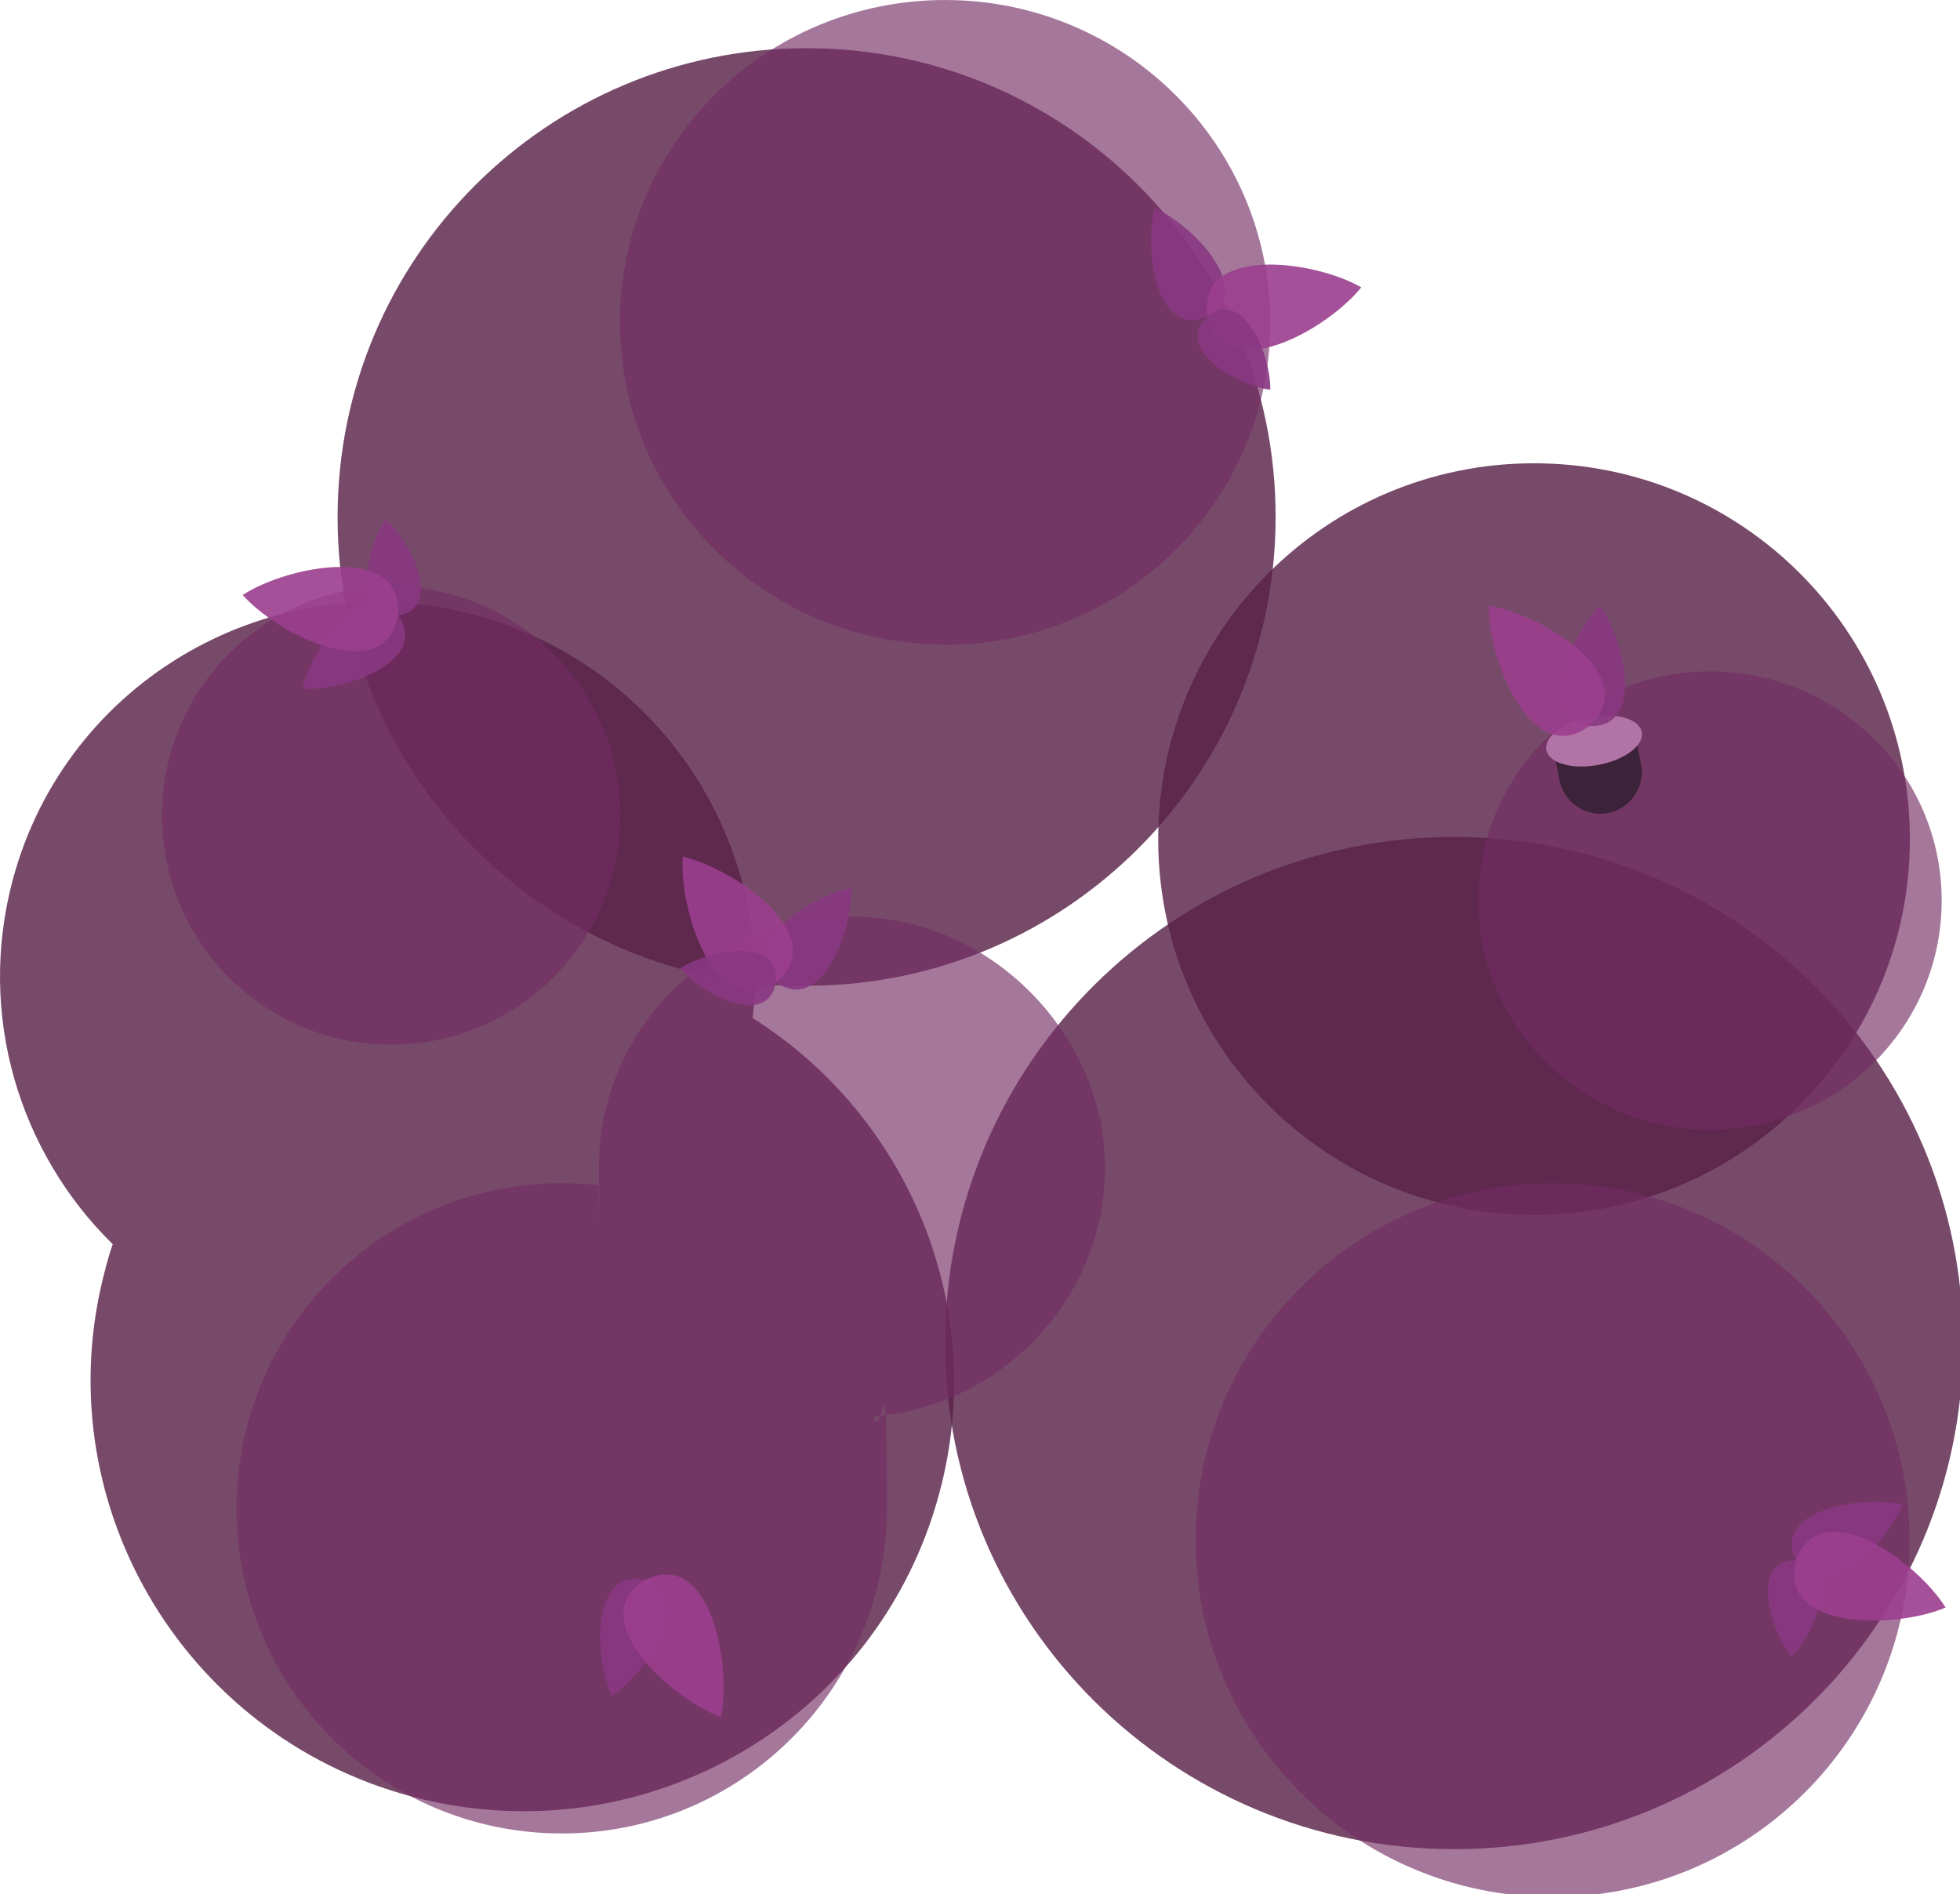 <svg xmlns="http://www.w3.org/2000/svg" width="549.977" height="531.5" viewBox="0 0 145.515 140.626"><g transform="translate(-.218 -.026)scale(.265)"><path d="M226.8 276.3c72.6 0 131.4-58.8 131.4-131.4S299.4 13.6 226.8 13.6 95.4 72.4 95.4 145s58.8 131.4 131.4 131.4zm181.4 241.9c78.7 0 142.6-63.5 142.6-141.8S487 234.6 408.2 234.6s-142.6 63.5-142.6 141.8 63.8 141.8 142.6 141.8" class="st6" style="opacity:.9;isolation:isolate;fill:#592148;fill-opacity:.9"/><path d="M430.6 340.5c58.1 0 105.3-47.1 105.3-105.3s-47.1-105.3-105.3-105.3S325.3 177 325.3 235.2s47.1 105.3 105.3 105.3" class="st6" style="opacity:.9;isolation:isolate;fill:#592148;fill-opacity:.9"/><path d="M211.7 285.5c5.5-50.7-26.8-99.4-77.9-113.1-56.4-15.1-114.4 18.1-129.4 74.2-10.1 37.8 1.8 76.4 28 102.1-.8 2.3-1.5 4.7-2.1 7.1C13.1 420 51.5 486.1 116 503.4c64.6 17.3 130.8-20.7 148-85 14-52.1-8.7-105.5-52.2-133z" class="st4" style="opacity:.9;isolation:isolate;fill:#592148;fill-opacity:.9;fill-rule:evenodd"/><path d="M265.6 180.8c50.3 0 91.1-40.4 91.1-90.3S315.9.1 265.6.1s-91.1 40.4-91.1 90.3 40.8 90.3 91.1 90.3zm170.2 350.8c55.2 0 100-44.8 100-100s-44.8-100-100-100-100 44.8-100 100 44.8 100 100 100M110.4 292.8c35.5 0 64.2-28.7 64.2-64.2s-28.7-64.2-64.2-64.2-64.2 28.7-64.2 64.2 28.7 64.2 64.2 64.2m369.5 23.8c35.9 0 64.9-28.7 64.9-64.2s-29.1-64.2-64.9-64.2-64.9 28.7-64.9 64.2 29.1 64.2 64.9 64.2" class="st3" style="opacity:.8;isolation:isolate;fill:#722d63;fill-opacity:.8"/><path d="M245.5 397c36.3-3 64.9-33.2 64.9-69.9s-31.7-70.2-70.9-70.2-70.9 31.4-70.9 70.2 0 3.4.2 5.1c-3.5-.4-7.1-.6-10.6-.6-50.3 0-91.1 40.8-91.1 91.1s40.8 91.1 91.1 91.1 91.1-40.8 91.1-91.1-1.3-17.5-3.7-25.6z" class="st5" style="opacity:.8;isolation:isolate;fill:#722d63;fill-opacity:.8;fill-rule:evenodd"/><path d="M239.3 248.9c-11.5 2.2-32.8 16.2-21 26.4 12.6 9.2 21.5-14.7 21-26.4" class="st2" style="fill:#893881;fill-opacity:.9"/><path d="M192.1 240.1c-1.1 15.2 9.2 46.7 26.1 35.3 15.8-12.8-11.3-31.9-26.1-35.3" class="st9" style="fill:#9b3e8e;fill-opacity:.9"/><path d="M191.4 271.4c6.1 7.4 24.3 16.9 26.8 4 1.4-13-18.8-9.3-26.8-4M533.9 421.6c-4.4 10.9-22.1 29.1-30 15.6-6.6-14.2 18.6-18.2 30-15.6" class="st2" style="fill:#893881;fill-opacity:.9"/><path d="M502.8 464.3c-6.1-7.4-11.9-27.1 1.2-27.1 13.1 1.1 5.5 20.2-1.2 27.1" class="st2" style="fill:#893881;fill-opacity:.9"/><path d="M545.9 450.5c-14 6-47.2 6.5-41.9-13.2 7-19.2 33.9.3 41.9 13.2" class="st9" style="fill:#9b3e8e;fill-opacity:.9"/><path d="m435.5 207.2 22.9-4.3 2.2 11.4c1.2 6.3-3 12.4-9.3 13.6s-12.4-3-13.6-9.3z" class="st7" style="fill:#3d2339"/><ellipse cx="447.4" cy="207.9" class="st8" rx="13.6" ry="6.8" style="fill:#b274a6" transform="rotate(-10.7 446.439 207.697)"/><path d="M449.1 169.8c-8.3 8.2-18.4 31.6-2.9 33.7 15.6.6 9.7-24.1 2.9-33.6z" class="st2" style="fill:#893881;fill-opacity:.9"/><path d="M417.9 169.8c-.2 15.2 12.1 46 28.3 33.6 15-13.8-13.2-31.2-28.3-33.6" class="st9" style="fill:#9b3e8e;fill-opacity:.9"/><path d="M172.2 475.3c9.8-6.5 24.1-27.5 9.3-32.5-15.2-3.6-14.2 21.8-9.3 32.5" class="st2" style="fill:#893881;fill-opacity:.9"/><path d="M202.8 481.2c3.1-14.9-3.1-47.5-21.3-38.4-17.4 10.7 7 33.1 21.3 38.4" class="st9" style="fill:#9b3e8e;fill-opacity:.9"/><path d="M85.6 193.1c2.4-11.4 16.8-32.5 26.8-20.5 8.9 12.8-15.1 21.2-26.8 20.5" class="st2" style="fill:#893881;fill-opacity:.9"/><path d="M108.8 145.7c7.3 6.2 16.4 24.6 3.5 26.9-13.1 1.2-8.9-19-3.5-26.9" class="st2" style="fill:#893881;fill-opacity:.9"/><path d="M68.8 166.8c12.8-8.3 45.3-14.6 43.5 5.8-3.6 20.1-33.4 5.6-43.5-5.8" class="st9" style="fill:#9b3e8e;fill-opacity:.9"/><path d="M324.3 58.4c10.7 4.7 28.4 23 14.7 30.4-14.4 6.2-17.7-19.1-14.7-30.4" class="st2" style="fill:#893881;fill-opacity:.9"/><path d="M382.2 80.6c-9.5 11.9-38.4 28.1-43.1 8.2-2.9-20.2 29.9-15.8 43.1-8.2" class="st9" style="fill:#9b3e8e;fill-opacity:.9"/><path d="M356.7 109.3c-9.5-1.2-27.2-11.5-17.7-20.5 10.3-8.1 17.9 10.9 17.7 20.5" class="st2" style="fill:#893881;fill-opacity:.9"/></g></svg>